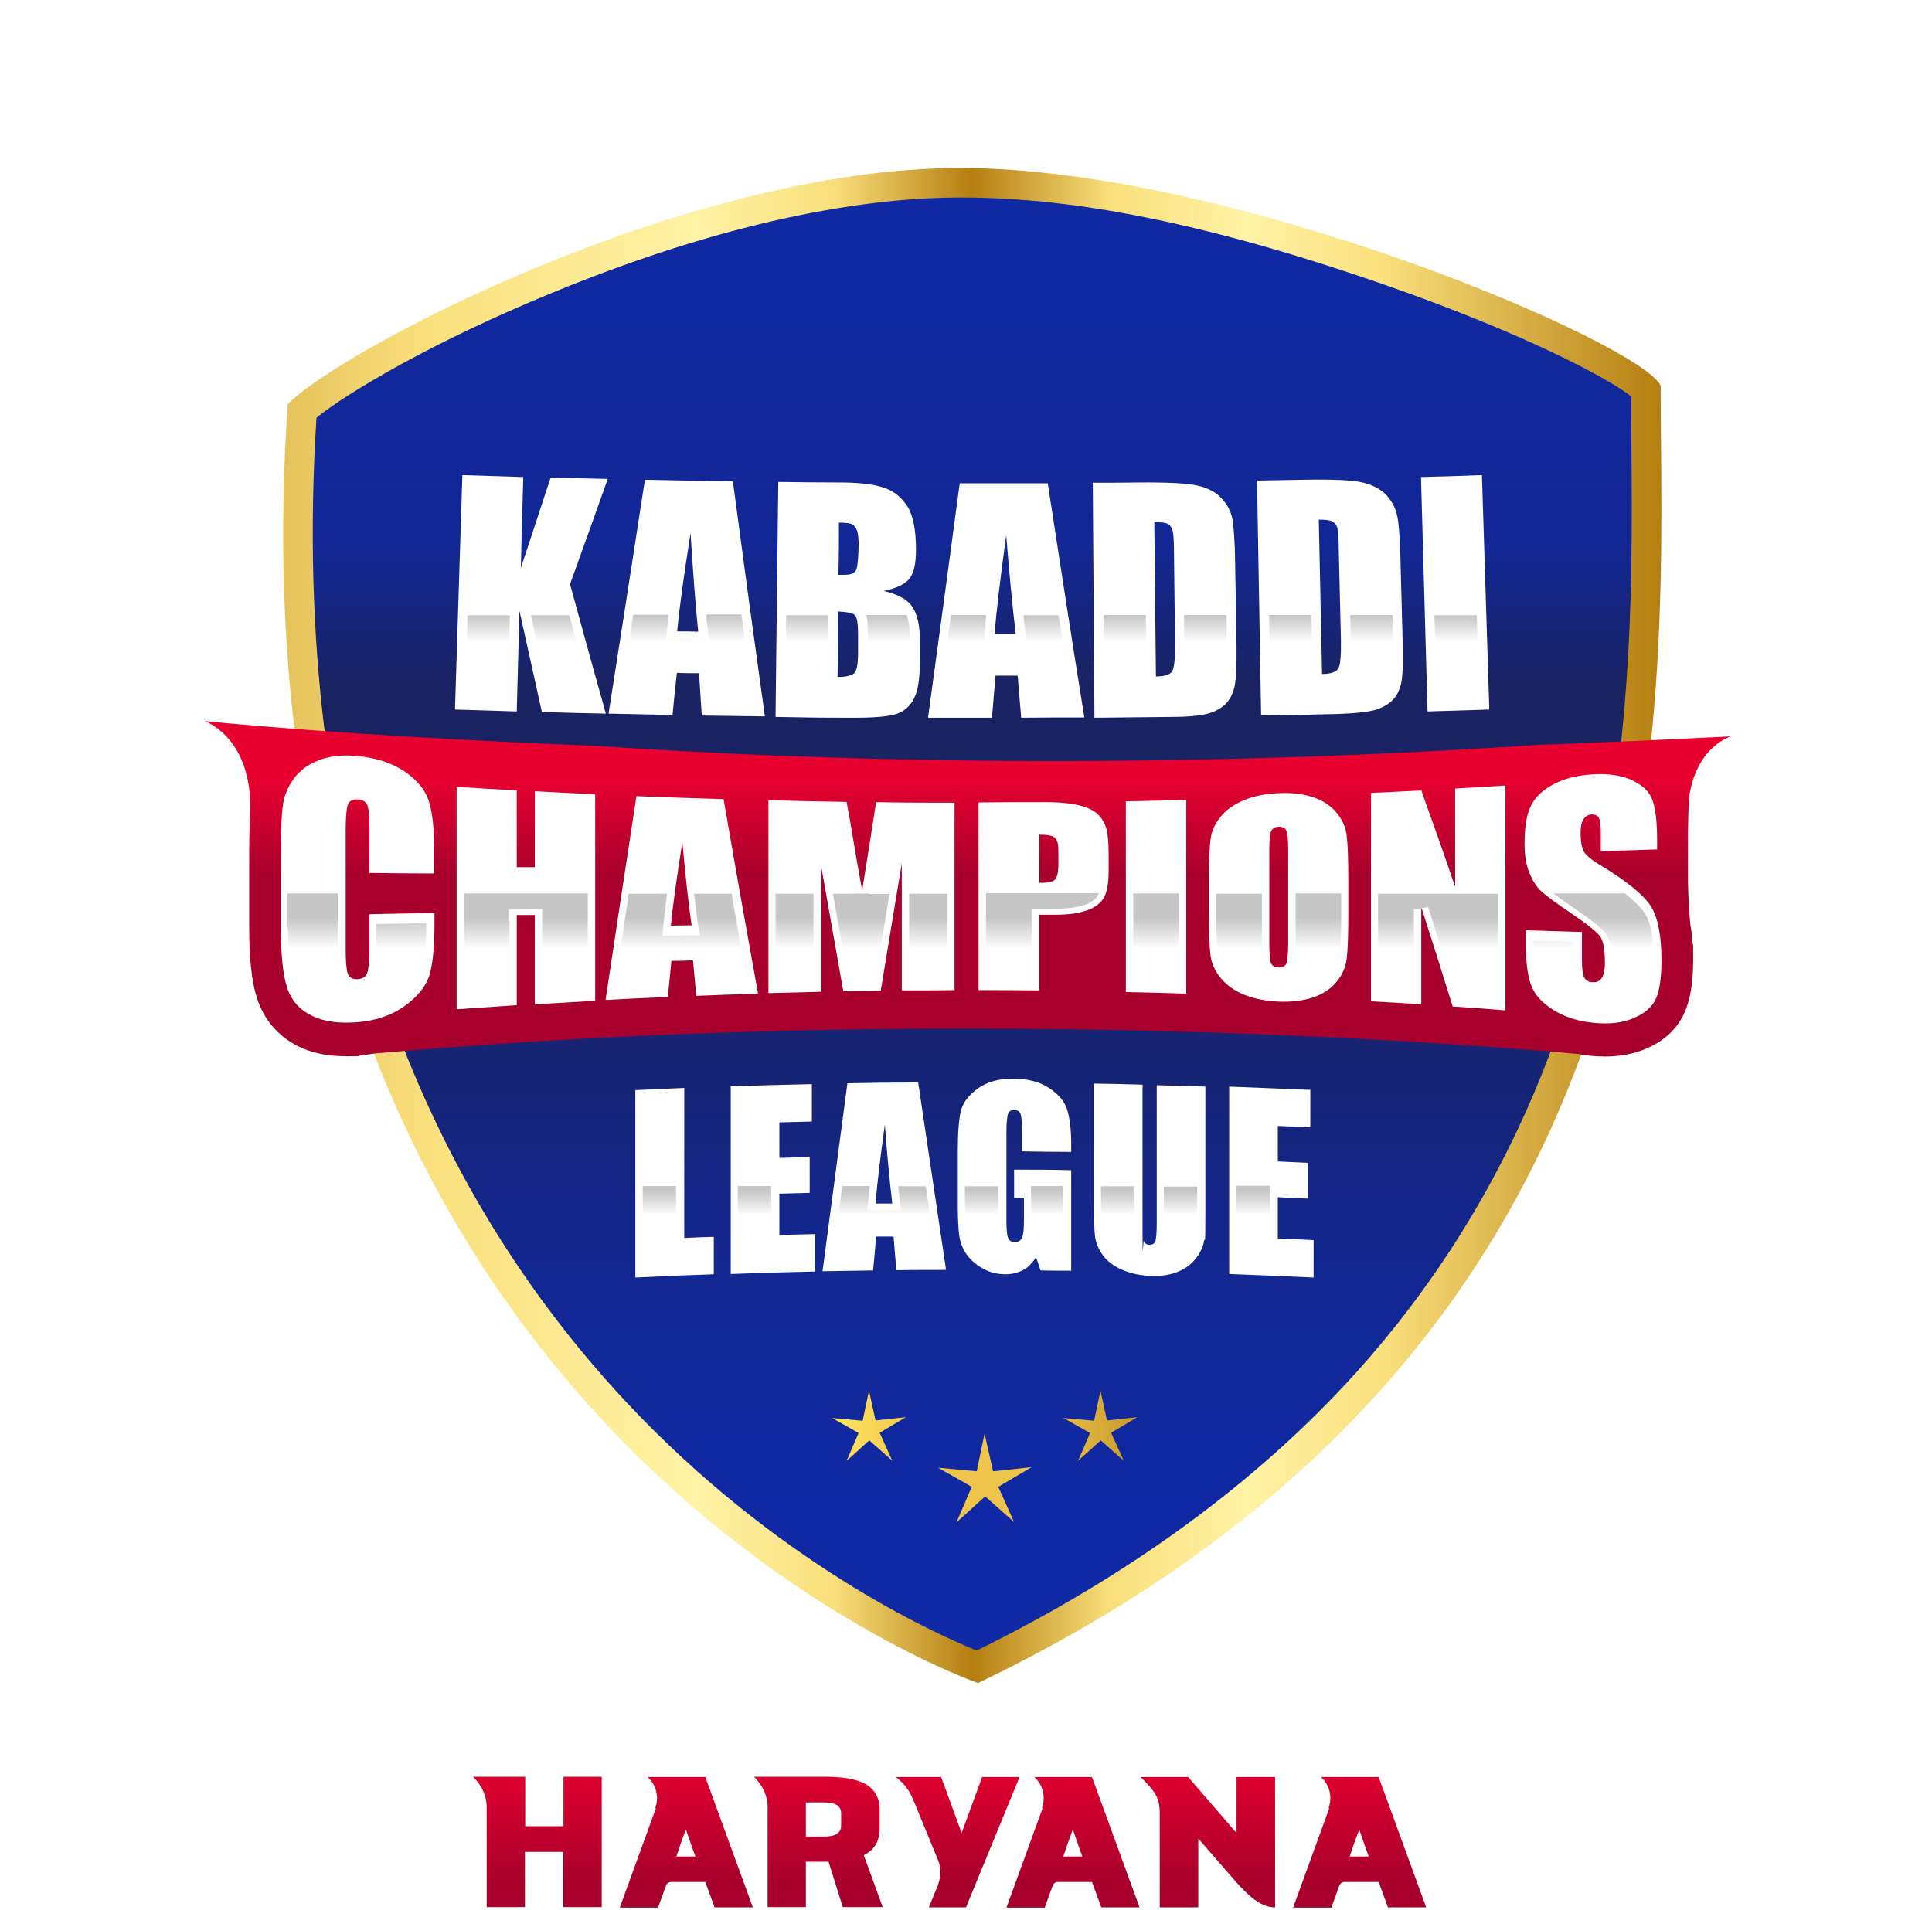 <svg width="707" height="699" viewBox="0 0 707 699" fill="none" xmlns="http://www.w3.org/2000/svg">
<path d="M220.2 650.3V698H206.1V677.8H192.1V698H178.1V661.4C178.1 657.2 176.2 653.3 173.1 650.3H192.2V668.4H206.2V650.3H220.3H220.2ZM239.8 661.7C241.2 657.8 240.2 653.5 237.3 650.7L237 650.4H258.1L275.5 698.1H261.5L258.1 688.8H245.6C244.8 688.8 244 689.3 243.7 690.2L240.8 698.2H226.8L240 661.9L239.8 661.7ZM254.5 679.5C253.1 675.8 252.3 673.3 251 669.6C249.6 673.3 248.7 675.8 247.5 679.5H254.6H254.5ZM308.4 698L303.2 681.4H294.9V698H280.9V661.4C280.9 657.2 279 653.3 275.9 650.3H301.6C314.2 650.3 321.9 653 321.9 662.6V669.1C321.9 674 319.9 677.1 316.1 679L323 698H308.4ZM301.5 672.2C305.8 672.2 307.8 670.9 307.8 668.1V663.7C307.8 661 305.8 659.7 301.5 659.7H294.9V672.2H301.5ZM343.3 689.6C344.4 686.8 344.4 683.7 343.3 680.9L334.6 659.7C332.9 655.5 331.3 653.1 327.8 650.4H344.4L351.9 670.9L359.4 650.4H373.1L353.5 698.1H339.9L343.4 689.6H343.3ZM381.3 661.7C382.7 657.8 381.7 653.5 378.8 650.7L378.5 650.4H399.6L417 698.1H403L399.6 688.8H387.1C386.3 688.8 385.5 689.3 385.2 690.2L382.3 698.2H368.3L381.5 661.9L381.3 661.7ZM396.1 679.5C394.7 675.8 393.9 673.3 392.6 669.6C391.2 673.3 390.3 675.8 389.1 679.5H396.2H396.1ZM424.4 664C424.4 657.9 422.8 655.8 417.4 650.4H434.8L452.5 670.9V650.4H466.6V698.1C462.1 698.1 457.9 695.2 451.7 688.1L438.5 672.9V698.1H424.4V664ZM486.2 661.7C487.6 657.8 486.6 653.5 483.7 650.7L483.4 650.4H504.5L521.9 698.1H507.9L504.5 688.8H492C491.2 688.8 490.4 689.3 490.1 690.2L487.2 698.2H473.2L486.4 661.9L486.2 661.7ZM500.9 679.5C499.5 675.8 498.7 673.3 497.4 669.6C496 673.3 495.1 675.8 493.9 679.5H501H500.9Z" fill="url(#paint0_linear_8_95)"/>
<g filter="url(#filter0_d_8_95)">
<path d="M649.9 249.6L615.4 252C613.1 252.1 610.8 252.2 608.4 252.3C611.5 215.5 611.2 181.6 610.9 153.9C610.9 146.8 610.8 140 610.8 133.7V131.5L609.9 129.5C608.6 126.4 605.8 120 576.2 105.3C558.3 96.4 535 86.7 510.8 78.1C425.7 47.9 369.6 43.4 343.7 43.4C317.8 43.4 259.7 49.7 186.3 79.9C144.3 97.2 103 120 90.2 132.9L87.5 135.7L87.2 139.6C84.6 177 85 213.3 88.3 247.7C84.8 247.4 81.8 247.1 79.2 246.9L43.7 243.5L64.8 268C64.8 268 73.4 276.4 73.4 294.7C73.4 297.3 73.3 300.1 73.3 303.4V332.2C73.3 344.4 74.4 353.8 76.6 360.9C79.9 371.6 87 379.9 96.9 384.9C103.3 388.1 110.8 389.8 119.1 389.8C127.4 389.8 121.4 389.8 122.6 389.8C138.4 428.4 159.3 464 184.8 495.9C206.5 523 231.6 547.5 259.4 568.5C306.8 604.5 345.4 618 347 618.6L351.1 620L355 618.1C415.5 589.1 465.9 552.5 504.7 509.4C536.2 474.5 560.8 434.3 578.1 390C578.7 390 579.4 390 580 390C586.7 390 593 388.8 598.6 386.5C607.7 382.7 614.5 376.5 618.3 368.4C621.3 362.1 622.7 354.3 622.7 344C622.7 333.7 622.7 339.4 622.5 337.3V336.8C622.3 334.2 622 331.7 621.6 329.4C621.3 325.5 621 321 620.9 316V300.1C620.9 299.3 620.9 298.5 620.9 297.8C620.9 281.3 628.1 273.4 629 272.5C629.2 272.4 629.4 272.3 629.5 272.3C629.3 272.3 629.1 272.4 629.1 272.4L649.9 249.7V249.6Z" fill="white"/>
<path d="M350.8 601.5C350.8 601.5 79.9 507.8 105 146C124.1 126.6 246.4 61.9 344.3 61.9C442.2 61.9 587.5 124.6 593.8 139.4C593.8 248 611.7 476.2 350.8 601.4V601.5Z" fill="url(#paint1_linear_8_95)"/>
<path d="M600.7 134.2C594.2 119 444.9 54.5 344.3 54.5C243.7 54.5 117.9 121 98.3 140.9C72.6 512.7 350.9 609 350.9 609C619.1 480.4 600.7 245.8 600.7 134.2ZM560.9 376.6C544.4 421.1 520.1 461.3 488.7 496C452.7 535.7 406.2 569.7 350.4 597.1C334.8 590.8 276.9 564.7 222.1 506.1C184.8 466.2 156.1 419.2 136.8 366.4C113.1 301.4 103.7 227.2 108.8 145.9C120.1 136.7 151.8 117.9 195 100.2C265.1 71.3 314.9 65.3 344.3 65.3C373.7 65.3 419.9 69.4 499.6 97.2C550.8 115 582 131.7 589.9 138.1C589.9 143.3 589.9 148.8 590 154.5C590.5 213.7 591.2 294.7 560.9 376.6Z" fill="url(#paint2_linear_8_95)"/>
<path d="M308.7 512.9L311 502L313.4 512.9L324.5 511.7L314.9 517.4L319.5 527.6L311.1 520.2L302.8 527.7L307.2 517.5L297.5 512L308.6 513L308.7 512.9ZM393.4 512.9L395.7 502L398.1 512.9L409.2 511.7L399.6 517.4L404.2 527.6L395.8 520.2L387.5 527.7L391.9 517.5L382.2 512L393.3 513L393.4 512.9ZM350.4 531.6L353.3 517.7L356.4 531.5L370.5 530L358.3 537.2L364.1 550.1L353.5 540.7L343 550.2L348.6 537.2L336.3 530.2L350.4 531.5V531.6Z" fill="url(#paint3_linear_8_95)"/>
<path d="M626.9 262.5C602.7 263.7 579.2 264.8 556.3 265.6C409.7 275.4 288.5 271.3 211.3 266C119.2 262.4 67.8 256.9 67.8 256.9C67.8 256.9 85.5 262.7 84.6 290.7C84.4 294.3 84.2 298.6 84.2 303.9V332.7C84.2 343.8 85.1 352.2 87 358.2C89.5 366.1 94.7 372.2 102 375.9C107 378.4 112.8 379.6 119.5 379.6C126.2 379.6 123.1 379.6 125 379.3C126.7 379.1 128.4 378.9 130 378.6C340 360.1 526.7 374.8 570.7 378.8C572.4 379.1 574.1 379.4 575.8 379.5C577.4 379.6 578.9 379.7 580.4 379.7C585.7 379.7 590.6 378.8 595 377C601.7 374.2 606.5 369.9 609.2 364.1C611.5 359.3 612.6 352.9 612.6 344.2C612.6 335.5 612.6 340.1 612.4 338.2C612.2 335.6 611.9 333.2 611.5 330.9C611.1 326.2 610.8 321 610.7 315.9V300.3C610.7 299.3 610.7 298.4 610.7 297.5C610.8 290 611.1 284.8 611.1 284.8C613.9 265.7 626.8 262.4 626.8 262.4L626.9 262.5Z" fill="url(#paint4_linear_8_95)"/>
<path d="M151.9 312.7V304.3C151.9 296 151.2 289.9 149.8 285.8C148.4 281.8 145.4 278.3 140.8 275.2C136.2 272.2 130.5 270.3 123.5 269.7C118.3 269.2 113.8 269.7 109.8 271.2C105.8 272.7 102.7 275 100.5 278C98.3 281.1 96.9 284.4 96.5 287.9C96 291.4 95.8 296.8 95.8 303.9V332.7C95.8 342.4 96.5 349.6 98 354.3C99.5 359 102.5 362.5 107 364.7C111.5 367 117.2 367.7 124.2 367.1C130.9 366.5 136.5 364.5 141.1 361.2C145.7 357.9 148.6 354.3 150 350.4C151.3 346.5 152 339.9 152 330.7V327.2C142.5 327.3 137.7 327.4 128.2 327.6V339.3C128.2 344.4 127.9 347.6 127.4 349.1C126.9 350.5 125.7 351.3 123.9 351.4C122.1 351.5 120.9 350.9 120.3 349.5C119.8 348.1 119.5 345.2 119.5 340.6C119.5 326 119.5 311.4 119.5 296.8C119.5 292 119.8 288.9 120.3 287.5C120.8 286.1 122.1 285.5 124 285.6C125.7 285.7 126.8 286.4 127.4 287.6C127.9 288.8 128.2 291.7 128.2 296.4V312.5C137.7 312.6 142.5 312.7 152 312.7H151.9Z" fill="white"/>
<path d="M210.8 283.7C202 283.3 197.6 283.1 188.7 282.6C188.7 293.7 188.7 299.3 188.7 310.4C186.1 310.4 184.7 310.4 182.1 310.4C182.1 299.2 182.1 293.5 182.1 282.3C173.3 281.8 168.9 281.6 160.1 281C160.1 308.1 160.1 335.2 160.1 362.4C168.9 361.8 173.3 361.5 182.1 360.9C182.1 347.7 182.1 341.1 182.1 327.9C184.7 327.9 186.1 327.9 188.7 327.9C188.7 341 188.7 347.5 188.7 360.6C197.5 360.1 201.9 359.8 210.8 359.3C210.8 334.2 210.8 309 210.8 283.9V283.7Z" fill="white"/>
<path d="M257.8 285.5C245 285.1 238.7 284.9 225.9 284.4C222.1 309.3 218.3 334.1 214.6 359C223.7 358.5 228.3 358.3 237.4 357.9C237.9 352.6 238.2 350 238.7 344.7C241.9 344.7 243.4 344.6 246.6 344.5C247.1 349.7 247.3 352.3 247.8 357.5C256.8 357.1 261.3 357 270.4 356.7C266.1 333 261.9 309.3 257.8 285.5ZM246.1 331.7C243.1 331.7 241.5 331.7 238.5 331.8C239.1 325.3 240.5 315.1 242.7 301.2C243.8 313.3 244.9 323.5 246.1 331.7Z" fill="white"/>
<path d="M342.3 286.8C330.8 286.8 325.1 286.8 313.6 286.6C311.6 299.5 310.6 305.9 308.5 318.9C307.2 311.9 306.6 308.3 305.4 301.3C304.5 295.6 303.6 290.7 302.8 286.5C291.4 286.3 285.7 286.2 274.2 285.9C274.2 309.4 274.2 333 274.2 356.5C281.9 356.3 285.8 356.2 293.5 356C293.5 340.7 293.5 325.3 293.5 310C296.2 325.3 298.9 340.6 301.6 355.8C307.1 355.8 309.8 355.7 315.3 355.6C317.9 340.1 320.4 324.5 323 309C323 324.5 323 340 323 355.5C330.7 355.5 334.6 355.5 342.3 355.4C342.3 332.5 342.3 309.6 342.3 286.7V286.8Z" fill="white"/>
<path d="M351.1 286.8C351.1 309.7 351.1 332.6 351.1 355.4C359.9 355.4 364.4 355.4 373.2 355.5C373.2 344.4 373.2 338.9 373.2 327.8C375.6 327.8 376.8 327.8 379.1 327.8C383.9 327.8 387.8 327.3 390.8 326.2C393.8 325.1 395.8 323.6 397 321.5C398.1 319.5 398.7 316.2 398.7 311.8C398.7 309.4 398.7 308.2 398.7 305.7C398.7 301.3 398.4 298.1 397.8 296.1C397.2 294.1 396.1 292.3 394.5 290.8C392.9 289.4 390.4 288.3 387.2 287.6C384 286.9 379.3 286.5 373.3 286.6C364.4 286.6 360 286.6 351.1 286.7V286.8ZM373.2 298.5C376.1 298.5 378 298.8 378.9 299.5C379.8 300.2 380.3 301.7 380.3 304.1C380.3 306.4 380.3 307.5 380.3 309.8C380.3 312.1 379.9 314 379.1 314.9C378.3 315.7 376.9 316.1 374.9 316.1C374.4 316.1 373.9 316.1 373.3 316.1C373.3 309.1 373.3 305.6 373.3 298.6L373.2 298.5Z" fill="white"/>
<path d="M427.1 285.8C418.3 286 413.9 286.1 405 286.3C405 309.6 405 332.8 405 356.1C413.8 356.3 418.2 356.4 427.1 356.7C427.1 333.1 427.1 309.5 427.1 285.8Z" fill="white"/>
<path d="M486.4 327.9C486.4 322.7 486.4 320.2 486.4 315C486.4 307.2 486.2 301.8 485.8 298.7C485.4 295.6 484.1 292.8 481.9 290.2C479.7 287.7 476.8 285.8 473.2 284.7C469.6 283.5 465.5 283.1 461 283.3C456.2 283.5 452 284.3 448.4 285.8C444.8 287.3 441.9 289.2 439.8 291.8C437.7 294.3 436.4 297.1 436 300.1C435.6 303.1 435.4 308.2 435.4 315.3C435.4 320.2 435.4 322.6 435.4 327.5C435.4 334.8 435.6 340 436 342.9C436.4 345.8 437.7 348.6 439.9 351.2C442.1 353.8 445 355.8 448.6 357.2C452.2 358.6 456.3 359.4 460.8 359.6C465.6 359.8 469.8 359.3 473.4 358.1C477 356.9 479.9 355 482 352.5C484.1 350 485.4 347.2 485.8 344C486.2 340.9 486.4 335.5 486.4 327.9ZM464.4 303.5C464.4 317 464.4 323.8 464.4 337.3C464.4 341.6 464.2 344.4 463.8 345.5C463.4 346.6 462.4 347.2 460.9 347.1C459.4 347.1 458.5 346.5 458.1 345.5C457.7 344.5 457.5 341.9 457.5 337.6C457.5 324 457.5 317.2 457.5 303.6C457.5 299.8 457.8 297.6 458.4 296.8C459 296 459.9 295.6 461 295.6C462.4 295.6 463.3 296 463.7 297C464.1 297.9 464.4 300.1 464.4 303.5Z" fill="white"/>
<path d="M543.9 280.5C536.5 281 532.8 281.2 525.5 281.6C525.5 296 525.5 303.2 525.5 317.6C520.6 303.2 518.1 296.2 513.1 282.3C505.7 282.7 502 282.9 494.7 283.2C494.7 308.6 494.7 334.1 494.7 359.5C502.1 359.9 505.8 360.1 513.1 360.6C513.1 346.4 513.1 339.2 513.1 325C517.7 339.3 520 346.6 524.6 361.4C532.3 361.9 536.2 362.2 543.9 362.8C543.9 335.4 543.9 307.9 543.9 280.5Z" fill="white"/>
<path d="M599.4 304V300.4C599.4 293.2 598.7 288 597.4 285.1C596.1 282.2 593.4 279.9 589.4 278.2C585.4 276.6 580.5 276 574.8 276.5C569.6 276.9 565.1 278.1 561.4 280.1C557.7 282.1 555 284.5 553.4 287.6C551.7 290.7 550.9 295.4 550.9 301.7C550.9 306.1 551.5 309.7 552.7 312.6C553.9 315.4 555.3 317.7 557.1 319.3C558.9 320.9 562.5 323.6 568 327.3C573.5 331 576.9 333.8 578.3 335.4C579.7 337 580.3 340.4 580.3 345.6C580.3 348 579.9 349.7 579.2 350.9C578.5 352 577.4 352.6 575.9 352.5C574.4 352.5 573.4 351.9 572.8 350.9C572.2 349.9 571.9 347.8 571.9 344.6C571.9 340.4 571.9 338.3 571.9 334.1C563.7 333.9 559.6 333.7 551.4 333.5V339C551.4 345.3 552 350.1 553.3 353.6C554.6 357.1 557.3 360.1 561.5 362.7C565.7 365.3 570.7 366.9 576.6 367.4C582 367.9 586.7 367.4 590.7 365.7C594.7 364 597.5 361.7 598.9 358.7C600.3 355.7 601 351 601 344.4C601 335.4 599.7 328.9 597.2 324.8C594.7 320.8 588.5 315.6 578.7 309.7C575.3 307.7 573.2 305.9 572.5 304.5C571.8 303.1 571.4 300.9 571.4 298C571.4 295.8 571.7 294.1 572.4 292.9C573.1 291.8 574.1 291.2 575.4 291.1C576.6 291.1 577.5 291.4 578 292.2C578.5 293 578.8 294.9 578.8 298C578.8 300.6 578.8 301.9 578.8 304.5C587 304.3 591.1 304.2 599.2 303.9L599.4 304Z" fill="white"/>
<path d="M311.1 320.1H305.8C305.8 320.1 305.8 320.1 305.8 320.2H311.1V320.1Z" fill="url(#paint5_linear_8_95)"/>
<path d="M98.4 333.5C98.4 342.8 99.1 349.8 100.5 354.1C101.7 358.1 104.2 360.9 108 362.8C111.1 364.3 115 365.1 119.5 365.1C124 365.1 122.3 365.1 123.8 364.9C130 364.3 135.2 362.5 139.4 359.5C143.5 356.6 146.1 353.4 147.2 350.1C148.4 346.5 149 340.2 149 331.4V330.9C142.1 331 137.6 331.1 130.6 331.2V340C130.6 347.3 130.1 349.6 129.6 350.9C129.1 352.3 127.6 354.7 123.8 355C123.6 355 123.4 355 123.2 355C119.5 355 118.1 352.7 117.6 351.3C117.1 350.1 116.6 347.9 116.6 341.3V320H98.2V333.5H98.4Z" fill="url(#paint6_linear_8_95)"/>
<path d="M162.7 360C168.9 359.5 173 359.3 179.4 358.9V325.8L191.4 325.6V358.1C197.6 357.7 201.7 357.5 208.1 357.1V320H162.8V359.9L162.7 360Z" fill="url(#paint7_linear_8_95)"/>
<path d="M248.7 332L249.1 335.3L235.4 335.5L235.7 332.3C236 329.1 236.5 325 237.1 320.1H223.1C221.3 331.9 219.5 344.1 217.6 356.7C224 356.4 228.2 356.2 234.8 355.9L236.1 342.7H238.4C241.6 342.5 243.1 342.5 246.3 342.4H248.8L250 355.3C256.4 355.1 260.6 354.9 266.9 354.7C264.9 343.4 262.8 331.9 260.7 320.1H247C247.5 324.5 248 328.5 248.5 332H248.7Z" fill="url(#paint8_linear_8_95)"/>
<path d="M325.7 353.4C330.9 353.4 334.4 353.4 339.6 353.4V320.1H325.7V353.5V353.4Z" fill="url(#paint9_linear_8_95)"/>
<path d="M311.1 320.1H305.8H297.8C299.8 331.3 301.8 342.5 303.8 353.8C307.2 353.8 309.6 353.8 313 353.7C314.8 342.5 316.7 331.3 318.5 320.2H311.1V320.1Z" fill="url(#paint10_linear_8_95)"/>
<path d="M276.8 354.3C282 354.2 285.5 354.1 290.7 354V320.1H276.8V354.4V354.3Z" fill="url(#paint11_linear_8_95)"/>
<path d="M353.8 353.3C360.1 353.3 364.2 353.3 370.5 353.3V325.6H379.3C383.7 325.6 387.3 325.1 390 324.2C392.3 323.4 393.9 322.2 394.7 320.8C394.8 320.6 395 320.3 395.1 319.9H353.8V353.2V353.3Z" fill="url(#paint12_linear_8_95)"/>
<path d="M407.7 354C414 354.1 418.1 354.2 424.4 354.4C424.4 342.9 424.4 331.5 424.4 320H407.7V354Z" fill="url(#paint13_linear_8_95)"/>
<path d="M467.1 338C467.1 344.2 466.7 346.2 466.3 347.3C465.5 349.5 463.6 350.8 461.1 350.8C458.6 350.8 460.9 350.8 460.8 350.8C457.4 350.7 456.1 348.7 455.6 347.5C455.2 346.5 454.8 344.6 454.8 338.5V320.1H438.1V328.2C438.1 335.4 438.3 340.4 438.7 343.2C439 345.6 440.1 347.8 441.9 349.9C443.8 352.1 446.4 353.9 449.6 355.1C453 356.4 456.8 357.2 461 357.3C461.7 357.3 462.4 357.3 463.1 357.3C466.7 357.3 469.9 356.8 472.7 355.9C475.8 354.9 478.3 353.3 480.1 351.2C481.9 349.1 482.9 346.9 483.2 344.3C483.6 341.3 483.8 336 483.8 328.6V320H467.1V338Z" fill="url(#paint14_linear_8_95)"/>
<path d="M497.3 357.6C502.2 357.9 505.5 358.1 510.4 358.4V325.9L515.6 325C520.1 339 522.3 346.1 526.5 359.5C532.2 359.9 535.8 360.1 541.2 360.5V320.1H497.3V357.7V357.6Z" fill="url(#paint15_linear_8_95)"/>
<path d="M587.9 320H561.4C563.3 321.4 565.9 323.3 569.3 325.6C575 329.5 578.6 332.3 580.2 334.2C582.1 336.4 582.9 340.3 582.9 346.4C582.9 352.5 582.4 351.6 581.4 353.3C580.2 355.2 578.4 356.2 576.2 356.2C574 356.2 575.9 356.2 575.7 356.2C572.8 356 571.3 354.5 570.5 353.3C569.6 351.8 569.2 349.4 569.2 345.4V337.7C563.5 337.5 559.8 337.4 554.1 337.3V339.8C554.1 345.6 554.7 350.2 555.8 353.3C556.8 356.1 559.2 358.7 562.8 360.9C566.6 363.3 571.4 364.7 576.8 365.2C578 365.3 579.1 365.4 580.2 365.4C583.8 365.4 587 364.8 589.7 363.7C593.1 362.3 595.4 360.4 596.5 358.1C597.3 356.4 598.3 352.7 598.3 345.2C598.3 336.8 597.2 330.8 594.9 327.3C594 325.9 592.1 323.5 587.7 320.1L587.9 320Z" fill="url(#paint16_linear_8_95)"/>
<path d="M215.4 168.3C209.9 183.7 207.2 191.4 201.6 206.8C206.8 225.8 209.4 235.3 214.7 254.2C205.3 254 200.7 253.9 191.3 253.6C188 238.8 186.4 231.4 183.1 216.6C182.7 231.3 182.5 238.7 182.1 253.4C173 253.1 168.5 253 159.5 252.7C160.4 224.1 161.3 195.5 162.2 166.9C171.1 167.2 175.6 167.3 184.5 167.6C184.1 180.9 183.9 187.6 183.6 200.9C188 187.7 190.1 181.1 194.5 167.8C202.9 168 207.1 168.1 215.4 168.3Z" fill="white"/>
<path d="M261.2 169.2C265 197.9 268.9 226.6 272.9 255.2C263.6 255.1 259 255 249.8 254.9C249.4 248.7 249.2 245.6 248.8 239.4C245.6 239.4 244 239.4 240.7 239.3C240 245.5 239.7 248.5 239.1 254.7C229.7 254.5 225.1 254.4 215.7 254.2C220.2 225.7 224.6 197.1 229 168.6C241.9 168.9 248.4 169 261.3 169.2H261.2ZM248.5 224.2C247.5 214.5 246.6 202.4 245.7 188.1C243.1 204.5 241.5 216.5 240.8 224.1C243.9 224.1 245.5 224.1 248.6 224.2H248.5Z" fill="white"/>
<path d="M277.8 169.4C286.7 169.5 291.2 169.6 300.1 169.6C307.1 169.6 312.5 170.2 316.1 171.4C319.7 172.5 322.6 174.7 324.9 178.1C327.1 181.4 328.2 186.8 328.2 194.3C328.2 199.3 327.4 202.8 325.8 204.8C324.2 206.8 321.1 208.3 316.4 209.3C321.6 210.5 325.1 212.4 326.9 215.2C328.7 217.9 329.7 222.1 329.6 227.7C329.6 230.9 329.6 232.5 329.6 235.7C329.6 241.5 328.9 245.8 327.5 248.6C326.1 251.4 324 253.3 321.1 254.3C318.2 255.3 312.1 255.8 303 255.7C292.5 255.7 287.3 255.6 276.8 255.4C277.1 226.8 277.5 198.2 277.8 169.5V169.4ZM300 184.3C300 191.9 300 195.8 299.8 203.4C300.8 203.4 301.5 203.4 302 203.4C304.2 203.4 305.6 202.9 306.2 201.8C306.8 200.7 307.1 197.6 307.2 192.6C307.2 189.9 307 188 306.5 186.9C306 185.8 305.4 185.1 304.6 184.8C303.8 184.5 302.3 184.3 300 184.3ZM299.7 216.8C299.7 226.4 299.6 231.2 299.5 240.8C302.7 240.8 304.7 240.2 305.6 239.4C306.5 238.5 306.9 236.4 307 232.9C307 229.7 307 228.1 307 224.9C307 221.2 306.6 219 305.9 218.2C305.1 217.4 303.1 217 299.7 216.8Z" fill="white"/>
<path d="M376.4 169.8C380.8 198.4 385.2 227 389.8 255.6C380.5 255.6 375.9 255.6 366.7 255.7C366.2 249.5 365.9 246.4 365.4 240.3C362.2 240.3 360.6 240.3 357.3 240.3C356.8 246.5 356.5 249.6 356 255.7C346.6 255.7 341.9 255.7 332.6 255.7C336.5 227.1 340.4 198.5 344.2 169.9C357.1 169.9 363.6 169.9 376.5 169.9L376.4 169.8ZM364.7 225C363.5 215.3 362.4 203.3 361.2 188.9C359 205.3 357.5 217.4 357 225C360.1 225 361.7 225 364.8 225H364.7Z" fill="white"/>
<path d="M392.9 169.7C399.6 169.7 402.9 169.7 409.6 169.6C420.4 169.5 427.7 169.9 431.5 170.8C435.3 171.7 438.2 173.3 440.2 175.6C442.2 177.8 443.5 180.3 444 183.1C444.5 185.9 444.9 191.3 445 199.4C445.2 211.4 445.3 217.4 445.5 229.5C445.6 237.2 445.3 242.4 444.6 245C443.9 247.6 442.7 249.7 440.9 251.2C439.1 252.7 436.9 253.8 434.2 254.4C431.5 255 427.5 255.4 422.1 255.4C410.7 255.5 405 255.6 393.5 255.7C393.3 227.1 393.1 198.5 392.9 169.8V169.7ZM415.4 184.1C415.6 202.9 415.8 221.7 416 240.6C419.3 240.6 421.3 239.9 422 238.6C422.7 237.3 423.1 233.8 423 228.1C422.8 214.8 422.8 208.1 422.6 194.7C422.6 190.8 422.4 188.3 422.1 187.2C421.8 186.1 421.3 185.3 420.4 184.8C419.5 184.3 417.8 184.1 415.4 184.1Z" fill="white"/>
<path d="M453 168.9C459.7 168.8 463 168.7 469.7 168.6C480.5 168.4 487.8 168.7 491.6 169.6C495.4 170.5 498.4 172.1 500.4 174.3C502.4 176.5 503.7 179 504.3 181.8C504.9 184.6 505.3 190 505.5 198.1C505.8 210.1 506 216.1 506.3 228.2C506.5 235.9 506.3 241.1 505.6 243.7C504.9 246.3 503.7 248.4 501.9 249.9C500.1 251.4 497.9 252.5 495.2 253.1C492.5 253.7 488.5 254.1 483.1 254.3C471.7 254.6 466 254.7 454.5 254.9C454 226.3 453.5 197.7 453 169.1V168.9ZM475.6 183.2C476 202 476.4 220.8 476.8 239.7C480.1 239.7 482 238.9 482.8 237.6C483.5 236.3 483.8 232.8 483.7 227.1C483.4 213.8 483.2 207.1 482.9 193.8C482.9 189.9 482.6 187.4 482.4 186.3C482.1 185.2 481.5 184.4 480.6 183.9C479.7 183.4 478 183.2 475.6 183.2Z" fill="white"/>
<path d="M535.3 166.9C536.2 195.5 537.1 224.1 538 252.7C528.9 253 524.4 253.1 515.4 253.4C514.6 224.8 513.8 196.2 513 167.6C521.9 167.4 526.4 167.2 535.3 166.9Z" fill="white"/>
<path d="M164.1 218.2H179.6L178.7 249.2C172.9 249 168.9 248.9 163.1 248.7L164.1 218.2ZM194.2 249.6C200.3 249.8 204.4 249.9 210.1 250C206.7 237.6 204.4 229.3 201.3 218.2H187.3C190 230.4 191.5 237.5 194.2 249.6ZM252 223.2L252.4 227.1H248.4C245.3 227 243.7 227 240.6 226.9H236.8L237.2 223C237.3 221.5 237.5 219.9 237.7 218H224.7C223.1 228.4 221.4 239 219.7 250C225.6 250.1 229.8 250.2 235.8 250.3L237.4 234.9H240.6C243.8 235 245.4 235 248.7 235.1H252L253 250.6C258.9 250.6 263 250.8 268.8 250.8C267.3 240 265.8 229.1 264.3 217.9H251.4C251.6 219.7 251.7 221.4 251.9 223L252 223.2ZM310.6 224.3V232.3C310.6 237 309.8 239.6 308.1 241.3C306.5 242.9 303.9 243.7 299.6 243.8H296L296.2 218.2H280.7L280.3 251.2C288.5 251.2 293.6 251.3 303 251.4C303.6 251.4 304.1 251.4 304.6 251.4C314.7 251.4 318.5 250.6 319.9 250.2C322 249.5 323.4 248.2 324.3 246.3C325.1 244.7 326 241.5 326 234.9V226.9C326 223.2 325.6 220.3 324.8 218.1H310C310.4 219.6 310.6 221.6 310.5 224.2L310.6 224.3ZM368.2 224L368.7 227.9H364.7C361.6 227.9 353.1 227.9 353.1 227.9L353.4 224.1C353.5 222.3 353.7 220.3 353.9 218.1H341C339.5 229 338 240.1 336.4 251.5C340.4 251.5 343.7 251.5 347.3 251.5C350.9 251.5 350.7 251.5 352.6 251.5L353.9 236.1H357.1C360.3 236.1 361.9 236.1 365.2 236.1H368.5L369.8 251.5C375.7 251.5 379.8 251.5 385.6 251.5C383.9 240.6 382.1 229.5 380.4 218.2H367.5C367.7 220.2 367.9 222.2 368.2 224ZM426.6 227.4C426.7 235.8 426 238.3 425.1 239.7C423 243.4 417.8 243.5 416.1 243.5H412.6L412.3 218.1H396.8L397 251.3C406.3 251.3 411.8 251.2 422 251C427.1 251 431 250.6 433.4 250.1C435.5 249.6 437.3 248.8 438.7 247.6C439.9 246.6 440.8 245.2 441.3 243.3C441.7 241.7 442.2 237.9 442 228.8L441.8 218.1H426.3V227.4H426.6ZM487.2 226.3C487.4 234.7 486.7 237.2 485.9 238.6C483.8 242.3 478.6 242.4 476.9 242.5H473.4L472.9 218.1H457.4L458 250.5C467.3 250.3 472.8 250.2 483 250C488.1 249.9 492 249.5 494.4 248.9C496.5 248.4 498.3 247.5 499.7 246.4C500.9 245.4 501.8 243.9 502.2 242C502.6 240.4 503 236.6 502.8 227.5L502.6 218.1H487.1L487.3 226.3H487.2ZM517.9 218.2L518.8 249.2C524.6 249 528.6 248.9 534.4 248.7C534.2 241.2 533.8 229.9 533.4 218.2H517.9Z" fill="url(#paint17_linear_8_95)"/>
<path d="M243.4 391.2C243.4 409.5 243.4 427.8 243.4 446.1C247.7 445.9 249.9 445.8 254.2 445.7C254.2 451.2 254.2 453.9 254.2 459.4C244.6 459.7 235.1 460.1 225.5 460.6V392C232.6 391.7 236.2 391.5 243.3 391.2H243.4ZM260.3 390.6C270.2 390.3 280.1 390 290.1 389.8C290.1 395.3 290.1 398 290.1 403.5C285.3 403.6 283 403.7 278.2 403.8C278.2 409 278.2 411.6 278.2 416.8C282.7 416.7 284.9 416.6 289.3 416.5V429.6C284.8 429.7 282.6 429.8 278.2 429.9C278.2 435.9 278.2 439 278.2 445C283.4 444.9 286.1 444.8 291.3 444.7C291.3 450.2 291.3 452.9 291.3 458.4C281 458.6 270.7 458.9 260.4 459.3C260.4 436.4 260.4 413.5 260.4 390.7L260.3 390.6ZM329 389.2C332.4 412.1 335.8 434.9 339.2 457.8C331.9 457.8 328.3 457.8 321 457.9C320.6 453 320.4 450.5 320 445.6C317.4 445.6 316.2 445.6 313.6 445.6C313.2 450.5 313 453 312.5 458C305.1 458.1 301.4 458.2 294 458.3C297 435.4 300.1 412.4 303.1 389.5C311.7 389.3 320.3 389.2 328.9 389.2H329ZM319.5 433.4C318.4 423.8 317.5 414.2 316.8 404.6C315.5 414.2 314.2 423.8 313.4 433.5C315.9 433.5 317.1 433.5 319.5 433.5V433.4ZM384.9 414.6C377.8 414.6 374.2 414.5 367 414.4V408.2C367 404.3 366.8 401.8 366.5 400.8C366.2 399.8 365.4 399.3 364.1 399.3C363 399.3 362.2 399.7 361.9 400.6C361.6 401.5 361.3 403.6 361.3 407.1C361.3 418.1 361.3 429.1 361.3 440C361.3 443.1 361.5 445.1 361.9 446.1C362.3 447.1 363.1 447.6 364.3 447.6C365.6 447.6 366.5 447.1 367 446C367.5 444.9 367.7 442.8 367.7 439.6C367.7 436.4 367.7 434.7 367.7 431.5C366.3 431.5 365.5 431.5 364.1 431.5V421.1C372.5 421.1 376.6 421.1 385 421.3V458.1C380.5 458.1 378.3 458.1 373.8 458C373.1 456 372.8 455 372.1 453.1C370.9 455.2 369.3 456.8 367.5 457.8C365.6 458.8 363.5 459.4 360.9 459.4C357.9 459.4 355.1 458.7 352.5 457.2C349.9 455.7 347.9 453.9 346.5 451.8C345.1 449.7 344.3 447.4 344 445C343.7 442.6 343.5 439.1 343.5 434.4C343.5 426.2 343.5 422.2 343.5 414C343.5 407.4 343.9 402.7 344.6 399.7C345.3 396.7 347.3 394 350.7 391.5C354.1 389 358.4 387.8 363.7 387.8C368.9 387.8 373.3 388.9 376.7 391.1C380.1 393.3 382.4 395.9 383.4 398.8C384.4 401.8 385 406.1 385 411.7V414.7L384.9 414.6ZM434.1 390.4C434.1 405.7 434.1 421 434.1 436.3C434.1 451.6 433.9 445.1 433.6 447.2C433.3 449.3 432.3 451.4 430.6 453.6C428.9 455.8 426.7 457.4 424 458.5C421.3 459.6 418.1 460.1 414.4 460C410.3 459.9 406.7 459.1 403.5 457.7C400.4 456.3 398 454.5 396.5 452.3C394.9 450.1 394 447.8 393.7 445.4C393.4 443 393.3 437.9 393.3 430.2C393.3 416.7 393.3 403.1 393.3 389.6C400.4 389.7 404 389.8 411.1 390C411.1 407.2 411.1 424.3 411.1 441.5C411.1 458.7 411.3 446.4 411.6 447.3C411.9 448.1 412.6 448.6 413.6 448.6C414.7 448.6 415.5 448.2 415.8 447.3C416.1 446.4 416.3 444.2 416.3 440.8C416.3 423.9 416.3 407.1 416.3 390.2C423.4 390.4 427 390.5 434.1 390.7V390.4ZM442.8 390.7C452.7 391.1 462.6 391.5 472.5 391.9C472.5 397.4 472.5 400.1 472.5 405.6C467.7 405.4 465.4 405.3 460.6 405.1C460.6 410.3 460.6 412.9 460.6 418.1C465.1 418.3 467.3 418.4 471.7 418.6C471.7 423.8 471.7 426.4 471.7 431.7C467.2 431.5 465 431.4 460.6 431.2C460.6 437.2 460.6 440.3 460.6 446.3C465.8 446.5 468.5 446.6 473.7 446.9C473.7 452.4 473.7 455.1 473.7 460.6C463.4 460.1 453.1 459.7 442.8 459.3C442.8 436.4 442.8 413.5 442.8 390.7Z" fill="white"/>
<path d="M415.1 456.9C414.8 456.9 414.6 456.9 414.3 456.9C410.6 456.9 407.3 456.1 404.5 454.9C401.8 453.7 399.9 452.2 398.6 450.4C397.3 448.6 396.6 446.7 396.3 444.8C396 442.5 395.9 437.5 395.9 429.9V427.2H408.1V441.2C408.1 445.6 408.4 447.1 408.8 448C409.5 449.9 411.2 451 413.3 451.1H413.5C415.8 451.1 417.5 449.9 418.2 447.9C418.5 447 418.9 445.4 418.9 440.5V427.3H431.1V436.3C431.1 441.3 430.9 444.9 430.6 446.8C430.3 448.4 429.5 450.1 428.1 451.9C426.7 453.7 425 455 422.7 455.8C420.5 456.6 417.9 457.1 414.9 457.1L415.1 456.9ZM297.2 455.2C301.7 455.2 305 455.1 309.8 455L310.9 442.6H313.5C316.1 442.6 317.3 442.6 319.9 442.5H322.5L323.5 454.8C328.1 454.8 331.3 454.8 335.9 454.8L331.8 427.2H321.7C321.9 429.3 322.1 431.2 322.3 432.9L322.7 436H319.6C317.1 436 315.9 436 313.5 436.1H310.4L310.7 433C310.9 431.1 311 429.2 311.3 427.1H301.2L297.5 455.2H297.2ZM263 456.1C271.4 455.8 279.9 455.6 288.3 455.4V447.3C284.8 447.3 282.3 447.4 278.1 447.6H275.2V427.1H263V456.1ZM228.2 457.5C235.9 457.1 243.6 456.8 251.2 456.5V448.4C248.6 448.4 246.5 448.6 243.3 448.7H240.4C240.4 448.8 240.4 427.1 240.4 427.1H228.2V457.5ZM457.7 448.8V433.2V427H445.5V456.3C453.9 456.6 462.4 457 470.8 457.3V449.2C467.2 449 464.7 448.9 460.4 448.7H457.7V448.8ZM370.3 427.1V433.2V439.3C370.3 443 370 445.3 369.4 446.8C368.5 448.9 366.6 450.2 364.1 450.2C361.8 450.2 360 449 359.1 447C358.7 446.1 358.3 444.4 358.3 439.9V427.2H346.1V434.1C346.1 438.7 346.3 442.1 346.6 444.3C346.9 446.3 347.6 448.2 348.7 450C349.8 451.7 351.5 453.2 353.7 454.4C355.9 455.6 358.2 456.2 360.8 456.2C362.8 456.2 364.5 455.8 365.9 455C367.3 454.2 368.5 453 369.4 451.3L372.5 445.9L375.5 454.9C377.8 454.9 379.6 454.9 381.9 454.9V427.1H370.2H370.3Z" fill="url(#paint18_linear_8_95)"/>
</g>
<defs>
<filter id="filter0_d_8_95" x="0.7" y="0.4" width="706.2" height="676.6" filterUnits="userSpaceOnUse" color-interpolation-filters="sRGB">
<feFlood flood-opacity="0" result="BackgroundImageFix"/>
<feColorMatrix in="SourceAlpha" type="matrix" values="0 0 0 0 0 0 0 0 0 0 0 0 0 0 0 0 0 0 127 0" result="hardAlpha"/>
<feOffset dx="7" dy="7"/>
<feGaussianBlur stdDeviation="25"/>
<feColorMatrix type="matrix" values="0 0 0 0 0 0 0 0 0 0 0 0 0 0 0 0 0 0 0.5 0"/>
<feBlend mode="normal" in2="BackgroundImageFix" result="effect1_dropShadow_8_95"/>
<feBlend mode="normal" in="SourceGraphic" in2="effect1_dropShadow_8_95" result="shape"/>
</filter>
<linearGradient id="paint0_linear_8_95" x1="347.4" y1="642.4" x2="347.4" y2="700.8" gradientUnits="userSpaceOnUse">
<stop stop-color="#E8002F"/>
<stop offset="0.8" stop-color="#A8002C"/>
</linearGradient>
<linearGradient id="paint1_linear_8_95" x1="348.7" y1="92.7" x2="348.7" y2="591.5" gradientUnits="userSpaceOnUse">
<stop stop-color="#1028A1"/>
<stop offset="0.2" stop-color="#122795"/>
<stop offset="0.3" stop-color="#192364"/>
<stop offset="0.4" stop-color="#1A2362"/>
<stop offset="0.6" stop-color="#162477"/>
<stop offset="0.7" stop-color="#13268C"/>
<stop offset="0.8" stop-color="#11289A"/>
<stop offset="0.9" stop-color="#1028A3"/>
<stop offset="1" stop-color="#1029A6"/>
</linearGradient>
<linearGradient id="paint2_linear_8_95" x1="96.6" y1="331.8" x2="600.9" y2="331.8" gradientUnits="userSpaceOnUse">
<stop stop-color="#E5C25B"/>
<stop offset="0.1" stop-color="#F9DF7B"/>
<stop offset="0.3" stop-color="#FFF3A6"/>
<stop offset="0.4" stop-color="#F9DF7B"/>
<stop offset="0.5" stop-color="#B57E10"/>
<stop offset="0.6" stop-color="#F9DF7B"/>
<stop offset="0.7" stop-color="#FFF3A6"/>
<stop offset="0.8" stop-color="#F9DF7B"/>
<stop offset="1" stop-color="#B57E10"/>
</linearGradient>
<linearGradient id="paint3_linear_8_95" x1="297.5" y1="526.1" x2="409.2" y2="526.1" gradientUnits="userSpaceOnUse">
<stop stop-color="#FFE560"/>
<stop offset="0.3" stop-color="#F1C44E"/>
<stop offset="0.7" stop-color="#EBC449"/>
<stop offset="1" stop-color="#C89A2C"/>
</linearGradient>
<linearGradient id="paint4_linear_8_95" x1="347.4" y1="367.9" x2="347.4" y2="277.2" gradientUnits="userSpaceOnUse">
<stop offset="0.6" stop-color="#A8002C"/>
<stop offset="1" stop-color="#E8002F"/>
</linearGradient>
<linearGradient id="paint5_linear_8_95" x1="308.5" y1="366.417" x2="308.5" y2="328.903" gradientUnits="userSpaceOnUse">
<stop offset="0.7" stop-color="white"/>
<stop offset="1" stop-color="#C6C6C6"/>
</linearGradient>
<linearGradient id="paint6_linear_8_95" x1="123.8" y1="366.4" x2="123.8" y2="328.9" gradientUnits="userSpaceOnUse">
<stop offset="0.7" stop-color="white"/>
<stop offset="1" stop-color="#C6C6C6"/>
</linearGradient>
<linearGradient id="paint7_linear_8_95" x1="185.4" y1="366.4" x2="185.4" y2="328.9" gradientUnits="userSpaceOnUse">
<stop offset="0.7" stop-color="white"/>
<stop offset="1" stop-color="#C6C6C6"/>
</linearGradient>
<linearGradient id="paint8_linear_8_95" x1="242.5" y1="366.4" x2="242.5" y2="328.9" gradientUnits="userSpaceOnUse">
<stop offset="0.7" stop-color="white"/>
<stop offset="1" stop-color="#C6C6C6"/>
</linearGradient>
<linearGradient id="paint9_linear_8_95" x1="332.6" y1="366.4" x2="332.6" y2="328.9" gradientUnits="userSpaceOnUse">
<stop offset="0.7" stop-color="white"/>
<stop offset="1" stop-color="#C6C6C6"/>
</linearGradient>
<linearGradient id="paint10_linear_8_95" x1="308.2" y1="366.4" x2="308.2" y2="328.9" gradientUnits="userSpaceOnUse">
<stop offset="0.7" stop-color="white"/>
<stop offset="1" stop-color="#C6C6C6"/>
</linearGradient>
<linearGradient id="paint11_linear_8_95" x1="283.8" y1="366.4" x2="283.8" y2="328.9" gradientUnits="userSpaceOnUse">
<stop offset="0.7" stop-color="white"/>
<stop offset="1" stop-color="#C6C6C6"/>
</linearGradient>
<linearGradient id="paint12_linear_8_95" x1="374.5" y1="366.4" x2="374.5" y2="328.9" gradientUnits="userSpaceOnUse">
<stop offset="0.7" stop-color="white"/>
<stop offset="1" stop-color="#C6C6C6"/>
</linearGradient>
<linearGradient id="paint13_linear_8_95" x1="416.1" y1="366.4" x2="416.1" y2="328.9" gradientUnits="userSpaceOnUse">
<stop offset="0.7" stop-color="white"/>
<stop offset="1" stop-color="#C6C6C6"/>
</linearGradient>
<linearGradient id="paint14_linear_8_95" x1="460.9" y1="366.4" x2="460.9" y2="328.9" gradientUnits="userSpaceOnUse">
<stop offset="0.7" stop-color="white"/>
<stop offset="1" stop-color="#C6C6C6"/>
</linearGradient>
<linearGradient id="paint15_linear_8_95" x1="519.3" y1="366.4" x2="519.3" y2="328.9" gradientUnits="userSpaceOnUse">
<stop offset="0.7" stop-color="white"/>
<stop offset="1" stop-color="#C6C6C6"/>
</linearGradient>
<linearGradient id="paint16_linear_8_95" x1="576.4" y1="366.4" x2="576.4" y2="328.9" gradientUnits="userSpaceOnUse">
<stop offset="0.7" stop-color="white"/>
<stop offset="1" stop-color="#C6C6C6"/>
</linearGradient>
<linearGradient id="paint17_linear_8_95" x1="348.8" y1="250.4" x2="348.8" y2="218.3" gradientUnits="userSpaceOnUse">
<stop offset="0.7" stop-color="white"/>
<stop offset="1" stop-color="#C6C6C6"/>
</linearGradient>
<linearGradient id="paint18_linear_8_95" x1="349.5" y1="446.6" x2="349.5" y2="428.6" gradientUnits="userSpaceOnUse">
<stop offset="0.5" stop-color="white"/>
<stop offset="0.8" stop-color="#DADADA"/>
<stop offset="1" stop-color="#C6C6C6"/>
</linearGradient>
</defs>
</svg>

